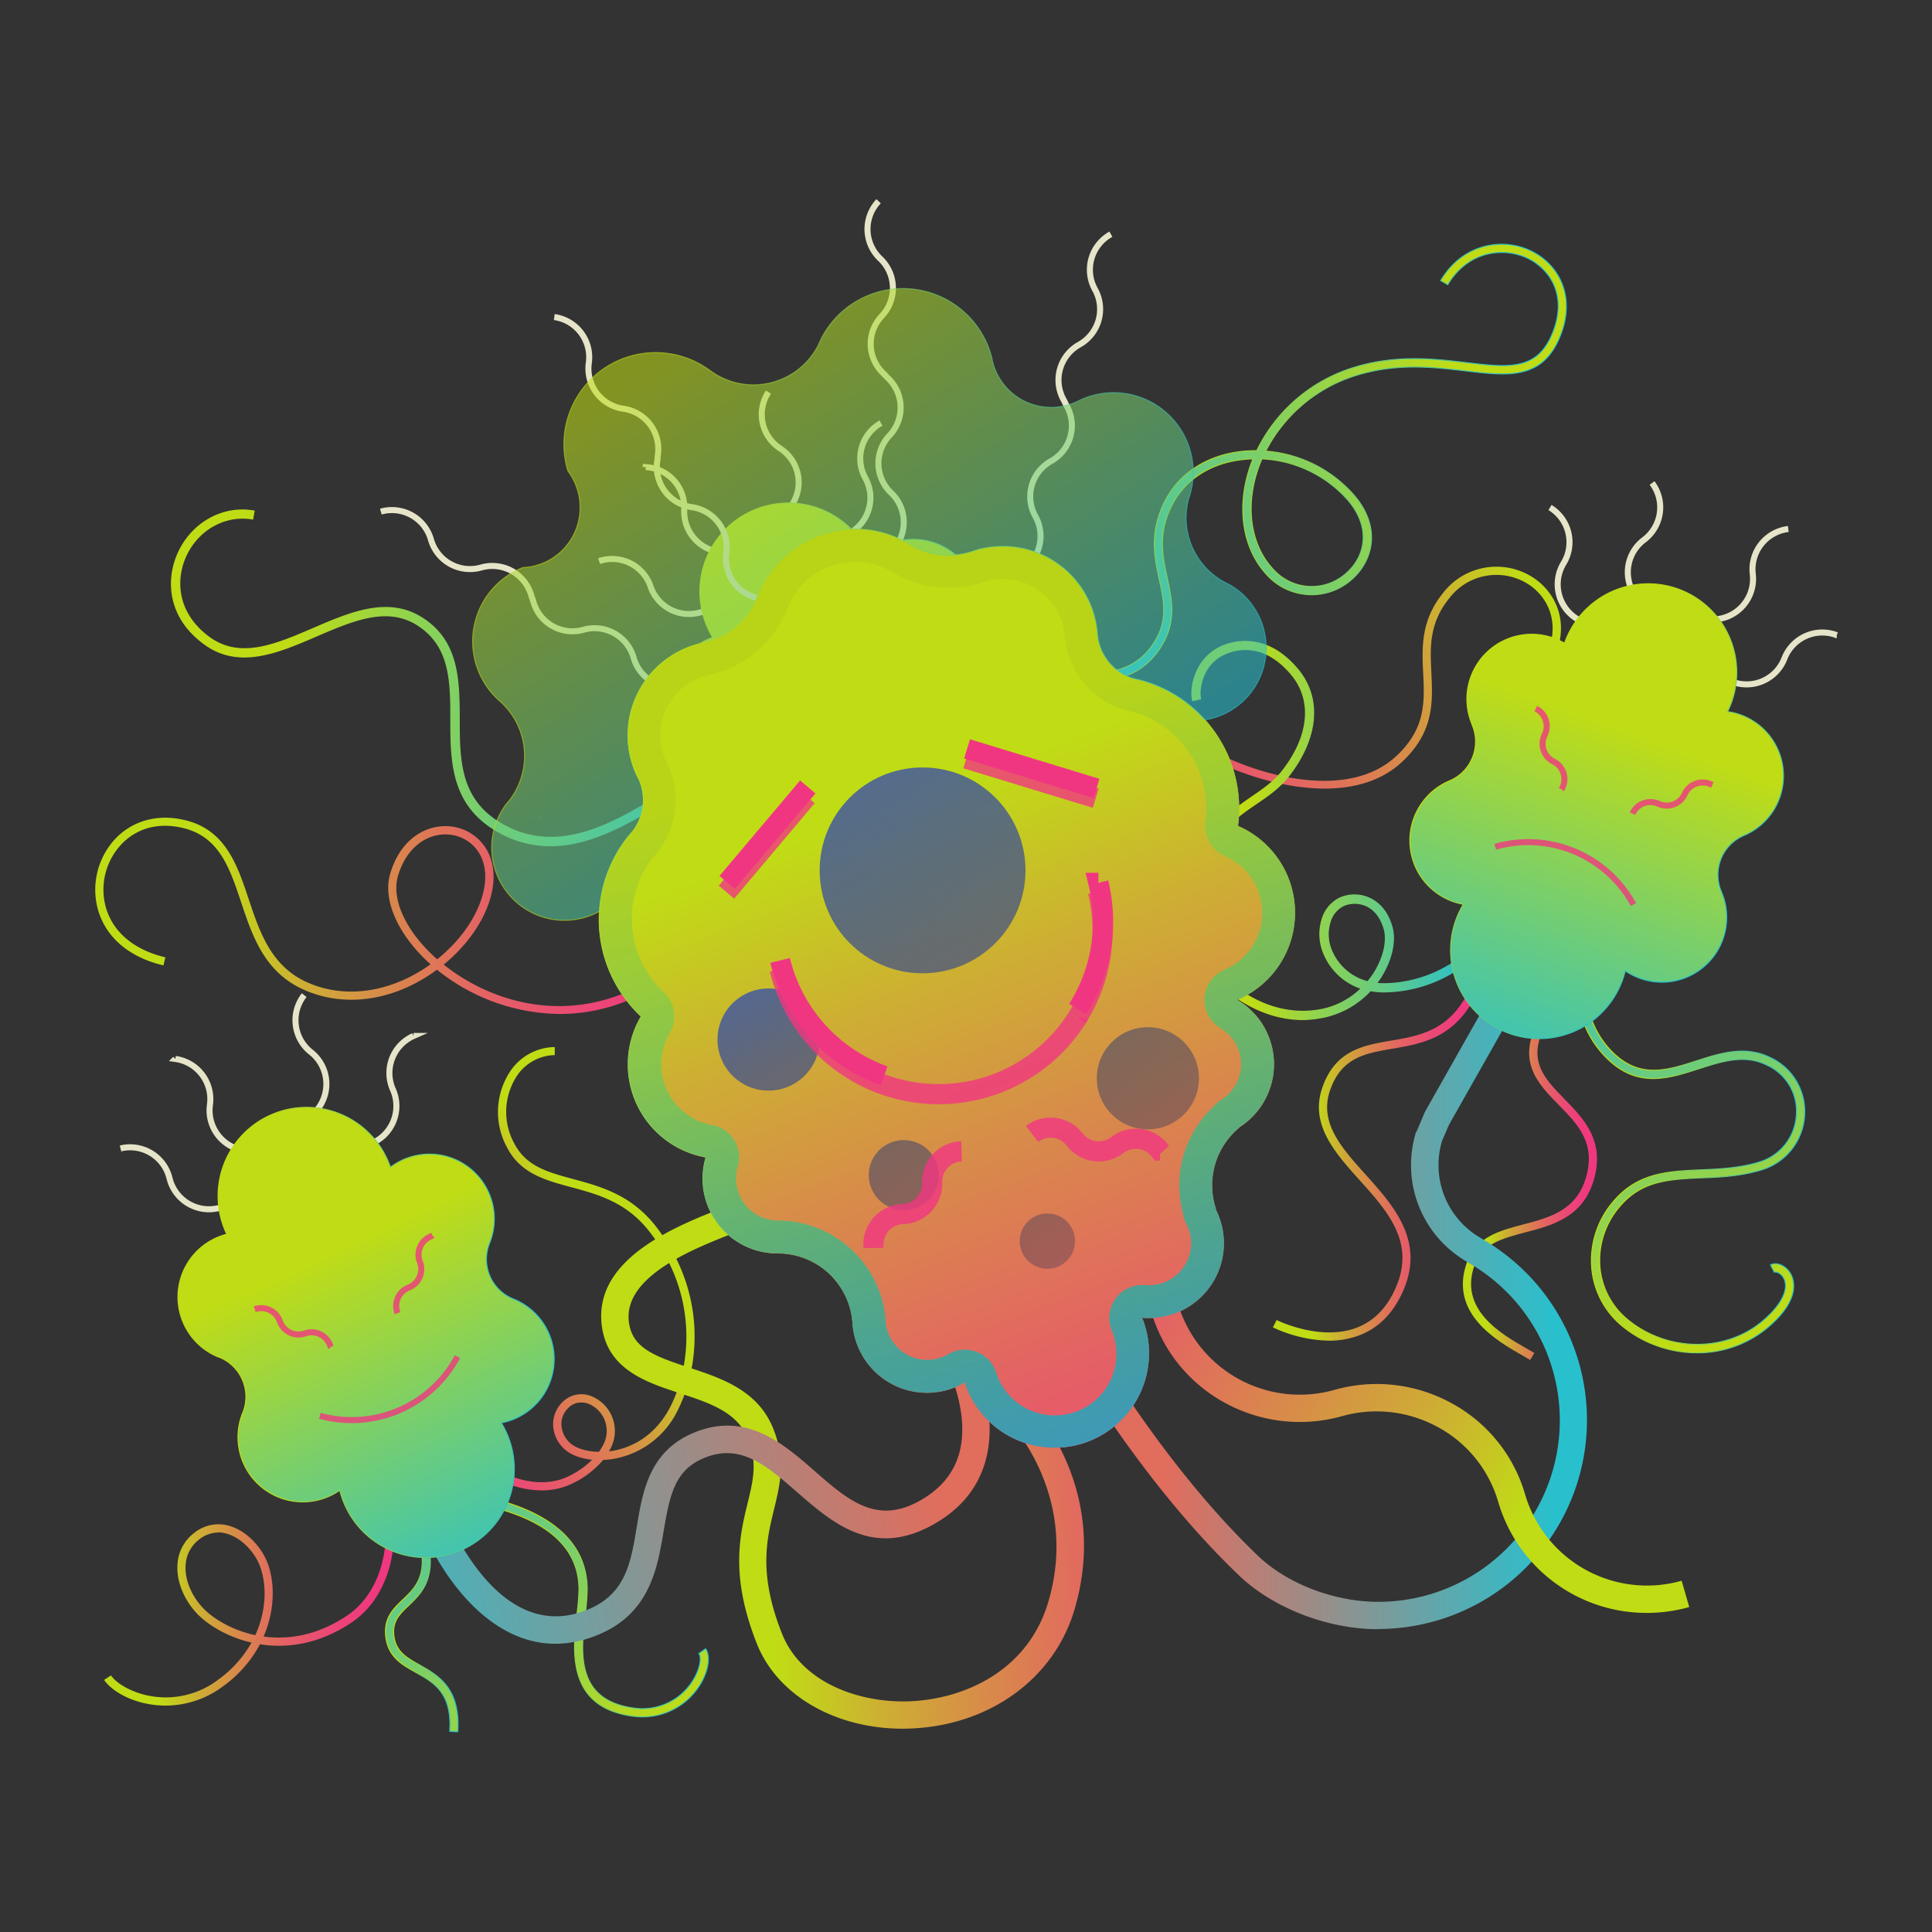 <svg xmlns="http://www.w3.org/2000/svg" xmlns:xlink="http://www.w3.org/1999/xlink" viewBox="0 0 480 480"><rect x="0" y="0" width="480" height="480" fill="#333333" stroke="none"/><defs><linearGradient id="prefix__prefix__Degradado_sin_nombre_9" x1="23.66" y1="227.54" x2="180.37" y2="227.54" gradientUnits="userSpaceOnUse"><stop offset=".19" stop-color="#c0dc15"/><stop offset=".32" stop-color="#cdb032"/><stop offset=".48" stop-color="#da844e"/><stop offset=".62" stop-color="#e46264"/><stop offset=".76" stop-color="#eb4a74"/><stop offset=".89" stop-color="#ef3b7e"/><stop offset="1" stop-color="#f13681"/></linearGradient><linearGradient id="prefix__prefix__Degradado_sin_nombre_14" x1="42.54" y1="168.42" x2="178.15" y2="168.42" gradientUnits="userSpaceOnUse"><stop offset=".21" stop-color="#c0dc15"/><stop offset=".94" stop-color="#29c0cd"/></linearGradient><linearGradient id="prefix__prefix__Degradado_sin_nombre_14-2" x1="42.41" y1="168.42" x2="178.29" y2="168.42" xlink:href="#prefix__prefix__Degradado_sin_nombre_14"/><linearGradient id="prefix__prefix__Degradado_sin_nombre_14-3" x1="395.59" y1="80.14" x2="249.99" y2="155.66" xlink:href="#prefix__prefix__Degradado_sin_nombre_14"/><linearGradient id="prefix__prefix__Degradado_sin_nombre_14-4" x1="260.58" y1="115.02" x2="389.26" y2="115.02" xlink:href="#prefix__prefix__Degradado_sin_nombre_14"/><linearGradient id="prefix__prefix__Degradado_sin_nombre_9-2" x1="414.46" y1="140.08" x2="254.57" y2="212.88" xlink:href="#prefix__prefix__Degradado_sin_nombre_9"/><linearGradient id="prefix__prefix__Degradado_sin_nombre_9-3" x1="25.88" y1="398.34" x2="97.92" y2="398.34" xlink:href="#prefix__prefix__Degradado_sin_nombre_9"/><linearGradient id="prefix__prefix__Degradado_sin_nombre_9-4" x1="162.81" y1="298.68" x2="89.33" y2="350.39" xlink:href="#prefix__prefix__Degradado_sin_nombre_9"/><linearGradient id="prefix__prefix__Degradado_sin_nombre_14-5" x1="157.56" y1="471.8" x2="72.51" y2="354.09" xlink:href="#prefix__prefix__Degradado_sin_nombre_14"/><linearGradient id="prefix__prefix__Degradado_sin_nombre_14-6" x1="95.6" y1="402.61" x2="113.93" y2="402.61" xlink:href="#prefix__prefix__Degradado_sin_nombre_14"/><linearGradient id="prefix__prefix__Degradado_sin_nombre_14-7" x1="186.46" y1="450.91" x2="101.41" y2="333.21" xlink:href="#prefix__prefix__Degradado_sin_nombre_14"/><linearGradient id="prefix__prefix__Degradado_sin_nombre_14-8" x1="118.82" y1="399.02" x2="176.13" y2="399.02" xlink:href="#prefix__prefix__Degradado_sin_nombre_14"/><linearGradient id="prefix__prefix__Degradado_sin_nombre_14-9" x1="447.97" y1="353.92" x2="386.05" y2="215.12" xlink:href="#prefix__prefix__Degradado_sin_nombre_14"/><linearGradient id="prefix__prefix__Degradado_sin_nombre_14-10" x1="391.51" y1="285.52" x2="448.46" y2="285.52" xlink:href="#prefix__prefix__Degradado_sin_nombre_14"/><linearGradient id="prefix__prefix__Degradado_sin_nombre_9-5" x1="316.27" y1="288.61" x2="367.81" y2="288.61" xlink:href="#prefix__prefix__Degradado_sin_nombre_9"/><linearGradient id="prefix__prefix__Degradado_sin_nombre_9-6" x1="363.45" y1="295.52" x2="396.78" y2="295.52" xlink:href="#prefix__prefix__Degradado_sin_nombre_9"/><linearGradient id="prefix__prefix__Degradado_sin_nombre_14-11" x1="295.32" y1="206.33" x2="368.88" y2="206.33" xlink:href="#prefix__prefix__Degradado_sin_nombre_14"/><linearGradient id="prefix__prefix__Degradado_sin_nombre_14-12" x1="295.19" y1="206.33" x2="369.06" y2="206.33" xlink:href="#prefix__prefix__Degradado_sin_nombre_14"/><linearGradient id="prefix__prefix__Degradado_sin_nombre_9-7" x1="154.23" y1="365.45" x2="347.46" y2="357.28" xlink:href="#prefix__prefix__Degradado_sin_nombre_9"/><linearGradient id="prefix__prefix__Degradado_sin_nombre_14-13" x1="120.48" y1="306.96" x2="176.95" y2="427.39" gradientTransform="rotate(-5.09 -1767.44 -548.236)" xlink:href="#prefix__prefix__Degradado_sin_nombre_14"/><linearGradient id="prefix__prefix__Degradado_sin_nombre_14-14" x1="94.42" y1="352.2" x2="188.17" y2="352.2" gradientTransform="rotate(-5.09 -1767.44 -548.236)" xlink:href="#prefix__prefix__Degradado_sin_nombre_14"/><linearGradient id="prefix__prefix__Degradado_sin_nombre_5" x1="261.96" y1="327.99" x2="394.29" y2="327.99" gradientUnits="userSpaceOnUse"><stop offset=".21" stop-color="#e16d5d"/><stop offset=".94" stop-color="#29c0cd"/></linearGradient><linearGradient id="prefix__prefix__Degradado_sin_nombre_5-2" x1="275.48" y1="350.62" x2="65.24" y2="401.65" xlink:href="#prefix__prefix__Degradado_sin_nombre_5"/><linearGradient id="prefix__prefix__Degradado_sin_nombre_9-8" x1="416.12" y1="403.12" x2="214.64" y2="271.77" xlink:href="#prefix__prefix__Degradado_sin_nombre_9"/><linearGradient id="prefix__prefix__Degradado_sin_nombre_9-9" x1="199.03" y1="140.82" x2="318.09" y2="453.8" xlink:href="#prefix__prefix__Degradado_sin_nombre_9"/><linearGradient id="prefix__prefix__Degradado_sin_nombre_14-15" x1="204.96" y1="127.26" x2="281.17" y2="393.06" xlink:href="#prefix__prefix__Degradado_sin_nombre_14"/><linearGradient id="prefix__prefix__Degradado_sin_nombre_56" x1="279.4" y1="358.66" x2="220.89" y2="195.36" gradientUnits="userSpaceOnUse"><stop offset="0" stop-color="#4a65b6"/><stop offset=".02" stop-color="#4862b1" stop-opacity=".97"/><stop offset=".2" stop-color="#3a4c8b" stop-opacity=".7"/><stop offset=".38" stop-color="#2e3a6b" stop-opacity=".49"/><stop offset=".55" stop-color="#242c53" stop-opacity=".32"/><stop offset=".72" stop-color="#1d2241" stop-opacity=".2"/><stop offset=".87" stop-color="#191c37" stop-opacity=".13"/><stop offset="1" stop-color="#181a33" stop-opacity=".1"/></linearGradient><linearGradient id="prefix__prefix__Degradado_sin_nombre_14-16" x1="140.92" y1="54.48" x2="245.7" y2="221.86" xlink:href="#prefix__prefix__Degradado_sin_nombre_14"/><linearGradient id="prefix__prefix__Degradado_sin_nombre_14-17" x1="117.2" y1="150.17" x2="314.7" y2="150.17" xlink:href="#prefix__prefix__Degradado_sin_nombre_14"/><linearGradient id="prefix__prefix__Degradado_sin_nombre_14-18" x1="70.15" y1="285.57" x2="126.63" y2="406" xlink:href="#prefix__prefix__Degradado_sin_nombre_14"/><linearGradient id="prefix__prefix__Degradado_sin_nombre_14-19" x1="44.1" y1="330.81" x2="137.84" y2="330.81" xlink:href="#prefix__prefix__Degradado_sin_nombre_14"/><linearGradient id="prefix__prefix__Degradado_sin_nombre_14-20" x1="314.34" y1="-1492.48" x2="370.82" y2="-1372.05" gradientTransform="rotate(45 -1624.474 -549.37)" xlink:href="#prefix__prefix__Degradado_sin_nombre_14"/><linearGradient id="prefix__prefix__Degradado_sin_nombre_14-21" x1="288.29" y1="-1447.24" x2="382.03" y2="-1447.24" gradientTransform="rotate(45 -1624.474 -549.37)" xlink:href="#prefix__prefix__Degradado_sin_nombre_14"/><linearGradient id="prefix__prefix__Degradado_sin_nombre_56-2" x1="175.17" y1="229.49" x2="275.19" y2="411.84" xlink:href="#prefix__prefix__Degradado_sin_nombre_56"/><linearGradient id="prefix__prefix__Degradado_sin_nombre_56-3" x1="197.4" y1="158.25" x2="398.95" y2="525.71" xlink:href="#prefix__prefix__Degradado_sin_nombre_56"/><linearGradient id="prefix__prefix__Degradado_sin_nombre_56-4" x1="243.55" y1="191.98" x2="343.57" y2="374.33" xlink:href="#prefix__prefix__Degradado_sin_nombre_56"/><linearGradient id="prefix__prefix__Degradado_sin_nombre_56-5" x1="186.79" y1="223.12" x2="286.81" y2="405.46" xlink:href="#prefix__prefix__Degradado_sin_nombre_56"/><linearGradient id="prefix__prefix__Degradado_sin_nombre_56-6" x1="207.3" y1="211.87" x2="307.32" y2="394.21" xlink:href="#prefix__prefix__Degradado_sin_nombre_56"/><style>.prefix__prefix__cls-15,.prefix__prefix__cls-33,.prefix__prefix__cls-34,.prefix__prefix__cls-35{stroke-miterlimit:10;fill:none}.prefix__prefix__cls-15{stroke:#e6e5c9}.prefix__prefix__cls-15,.prefix__prefix__cls-35{stroke-width:1.5px}.prefix__prefix__cls-20{fill:#fff}.prefix__prefix__cls-33,.prefix__prefix__cls-34,.prefix__prefix__cls-35{stroke:#f13681}.prefix__prefix__cls-33,.prefix__prefix__cls-34{stroke-width:5px}.prefix__prefix__cls-33,.prefix__prefix__cls-35{opacity:.8;mix-blend-mode:multiply}</style></defs><g style="isolation:isolate"><g id="prefix__prefix__Capa_1" data-name="Capa 1"><path d="M139.08 251.92a49.37 49.37 0 01-30.52-11 40.84 40.84 0 01-7 4.18c-8.79 4.07-18 4.36-26 .83-9.85-4.37-12.82-13.27-15.69-21.88-2.73-8.18-5.3-15.91-13.91-18.21-6.12-1.63-11.67-.29-15.65 3.77a16.46 16.46 0 00-4 15.85c1.77 6.14 7 10.54 14.77 12.39l-.47 2c-8.5-2-14.28-6.93-16.26-13.81a18.54 18.54 0 014.49-17.84c4.45-4.54 10.87-6.11 17.63-4.31 9.68 2.57 12.55 11.2 15.33 19.53 2.73 8.19 5.55 16.65 14.58 20.66 7.42 3.29 16 3 24.29-.81a38.86 38.86 0 006.3-3.69c-8.07-7.23-12-16-10-22.59 2.92-9.84 10.84-13.1 17.14-11.24 5.69 1.68 10.52 7.88 7.68 17.53-1.75 6-6 11.81-11.55 16.37 11.12 8.9 29.24 14.9 47.88 5.73 18.9-9.29 19.68-27.41 20-35.14a26.18 26.18 0 01.26-3.31l2 .39a26.26 26.26 0 00-.22 3c-.35 8.1-1.17 27.05-21.15 36.88a44.77 44.77 0 01-19.93 4.72zm-28.44-44.61c-4.68 0-9.65 3.19-11.75 10.27-1.76 5.92 2.05 14 9.73 20.75 5.41-4.33 9.51-9.94 11.18-15.62 2.45-8.35-1.4-13.55-6.3-15a10.11 10.11 0 00-2.85-.4z" fill="url(#prefix__prefix__Degradado_sin_nombre_9)"/><path d="M136.72 210.13a25.94 25.94 0 01-12.72-3.35c-11.92-6.58-12-17.55-12-28.17 0-9.34-.08-18.16-8.32-23.37-7.53-4.76-16.05-1.09-25.07 2.79-9.51 4.1-19.35 8.33-28 1.85-9-6.69-9.21-15.84-6.47-22.19 3.34-7.71 11.15-12.13 19-10.73l-.36 2c-6.91-1.22-13.8 2.69-16.76 9.53-2.43 5.63-2.19 13.77 5.81 19.74 7.73 5.77 16.6 1.95 26-2.09 9.11-3.92 18.53-8 27-2.64 9.19 5.81 9.23 15.61 9.27 25.08 0 10.48.09 20.39 11 26.39 13.8 7.62 27.5-.6 38.5-7.2 5.59-3.35 10.41-6.25 14.47-6.69l.22 2c-3.62.4-8.27 3.19-13.65 6.42-8.25 4.91-17.78 10.63-27.92 10.63z" fill="url(#prefix__prefix__Degradado_sin_nombre_14)" stroke="url(#prefix__prefix__Degradado_sin_nombre_14-2)" stroke-width=".25" stroke-miterlimit="10"/><path d="M261.08 169.37l-.35-2a34.86 34.86 0 016.64-.22c6.66.18 14.2.38 19.25-7.35 3.63-5.56 2.6-10.29 1.42-15.77-1.23-5.7-2.63-12.15 1.72-20.14 3.58-6.59 10.47-10.87 18.89-11.75a33.31 33.31 0 013.59-.17 39.83 39.83 0 0123.93-20.62c10.56-3.33 20.26-2.18 28.05-1.27 10.68 1.26 17.74 2.09 21.54-7.44s-.94-15.87-6.14-18.43c-6.18-3-15-1.78-19.93 6.51l-1.75-1c5.55-9.36 15.57-10.76 22.59-7.3 6.45 3.18 11.16 10.91 7.13 21-4.38 11-12.89 10-23.68 8.71-8-.94-17.07-2-27.2 1.18a37.82 37.82 0 00-22.32 18.77 32.4 32.4 0 0122 11c6.83 8 4.64 16.23-.56 20.83a15 15 0 01-21.29-1.25c-5.46-5.95-7.22-15.09-4.72-24.45a36.33 36.33 0 011.4-4.19q-1.24 0-2.48.16c-7.74.81-14 4.71-17.3 10.69-4 7.33-2.73 13.13-1.51 18.74 1.18 5.43 2.39 11-1.7 17.32-5.67 8.68-14.18 8.46-21 8.28a33.74 33.74 0 00-6.22.16zM313.52 114a34.41 34.41 0 00-1.63 4.68c-2.32 8.69-.73 17.11 4.25 22.54a12.8 12.8 0 0018.43 1.1c4.45-3.94 6.29-11 .37-18A30.37 30.37 0 00313.52 114z" fill="url(#prefix__prefix__Degradado_sin_nombre_14-3)" stroke="url(#prefix__prefix__Degradado_sin_nombre_14-4)" stroke-width=".25" stroke-miterlimit="10"/><path d="M329.12 195.92c-15.14 0-31.69-8-36.72-12.93l1.42-1.46c7.11 6.93 38.21 20.48 53.29 6.13 7.13-6.78 6.81-13.38 6.48-20.36-.31-6.4-.62-13 4.83-19.85a16.74 16.74 0 0122.41-4c5.43 3.5 9.9 11.24 4.64 21.55l-1.82-.93c4.64-9.1.78-15.87-3.93-18.91a14.72 14.72 0 00-19.72 3.56c-5 6.24-4.69 12.18-4.38 18.48.34 7.13.7 14.51-7.11 21.93-5.18 4.94-12.13 6.79-19.39 6.79z" fill="url(#prefix__prefix__Degradado_sin_nombre_9-2)"/><path d="M41.18 423.75a23.78 23.78 0 01-4.25-.38c-5.58-1-9.57-3.75-11.06-6l1.71-1.12c1.24 1.89 5 4.25 9.72 5.11a21.5 21.5 0 0016.85-4 28.77 28.77 0 008.34-9.26c-6.32-1.46-11.25-4.7-13.72-7.4-3.26-3.57-5-8.13-4.66-12.19a10.49 10.49 0 014.05-7.59 9.6 9.6 0 018.14-2c4.47 1 7.83 4.69 9.48 7.85 2.37 4.54 3 12.27-.29 19.82 6.1.83 13.32-.22 20.71-5.18 9.11-6.12 11-18.8 8.92-28l2-.45c2.24 9.86.13 23.49-9.78 30.15-8.12 5.46-16.09 6.46-22.75 5.4A30.5 30.5 0 0155.35 419a23.74 23.74 0 01-14.17 4.75zm13.07-43a7.75 7.75 0 00-4.84 1.79 8.5 8.5 0 00-3.28 6.15c-.29 3.5 1.25 7.48 4.14 10.64 2.34 2.56 7.08 5.63 13.16 6.92 3.23-7.06 2.74-14.3.54-18.52-1.81-3.46-5-6.13-8.1-6.8a7.61 7.61 0 00-1.62-.22z" fill="url(#prefix__prefix__Degradado_sin_nombre_9-3)"/><path d="M134.56 370.29a23.93 23.93 0 01-9.73-2.21c-4.89-2.19-9.13-5.69-12.72-8.8l1.34-1.54c3.48 3 7.58 6.41 12.22 8.48 4.92 2.21 9.92 2.63 14.06 1.2a21 21 0 007.38-4.75c-3.08-.31-5.73-1.37-7.24-3a8.31 8.31 0 01-2.42-6.57 7.76 7.76 0 013.17-5.49 6.63 6.63 0 015.93-.87 9.31 9.31 0 015.2 13c-.13.27-.28.54-.43.81h.31c3.76-.53 10.7-2.7 15-11.21 5.13-10.26 6.83-27.76-5.25-43.31-5.72-7.36-12.74-9.26-19.52-11.09-6.44-1.74-12.52-3.38-15.87-9.82a18.33 18.33 0 01.27-18.15 13.54 13.54 0 0111.57-6.83v2h-.07A11.57 11.57 0 00128 268a16.3 16.3 0 00-.2 16.14c2.93 5.64 8.34 7.1 14.59 8.79 6.78 1.83 14.46 3.9 20.6 11.81 12.67 16.3 10.86 34.69 5.47 45.48a21.89 21.89 0 01-16.49 12.31 20.41 20.41 0 01-2.12.19 22.88 22.88 0 01-9.41 6.59 17.79 17.79 0 01-5.88.98zm9.83-21.84a4.31 4.31 0 00-2.56.81 5.71 5.71 0 00-2.34 4 6.39 6.39 0 001.89 5c1.17 1.26 3.85 2.4 7.42 2.44a11.84 11.84 0 001.12-1.84 7.28 7.28 0 00-4-10.2 5.26 5.26 0 00-1.53-.21z" fill="url(#prefix__prefix__Degradado_sin_nombre_9-4)"/><path d="M113.74 430.27l-2-.13c.62-9.62-4-12.16-8.38-14.62-3.3-1.83-6.71-3.72-7.45-8.37-.8-5 1.74-7.39 4.19-9.72 3.78-3.58 7.68-7.29 1.84-21.7l1.89-.77c6.36 15.7 1.54 20.27-2.33 23.94-2.35 2.23-4.21 4-3.58 7.92.59 3.66 3.29 5.16 6.43 6.9 4.48 2.52 10.1 5.64 9.39 16.55z" fill="url(#prefix__prefix__Degradado_sin_nombre_14-5)" stroke="url(#prefix__prefix__Degradado_sin_nombre_14-6)" stroke-width=".25" stroke-miterlimit="10"/><path d="M159.71 426.54a19.6 19.6 0 01-2.91-.22c-16.09-2.42-14.49-16.32-13.43-25.52a55.25 55.25 0 00.48-5.85c0-14.8-15.83-19-22.59-20.85-1-.28-1.8-.48-2.28-.67l.75-1.9c.37.15 1.12.35 2.06.6 6.59 1.76 24.09 6.45 24.1 22.82a56.59 56.59 0 01-.5 6.09c-1.09 9.42-2.44 21.14 11.7 23.27a14.73 14.73 0 0015.06-6.8c1.82-2.92 2.19-5.7 1.49-6.71l1.68-1.16c1.28 1.86.69 5.54-1.44 9a16.76 16.76 0 01-14.17 7.9z" fill="url(#prefix__prefix__Degradado_sin_nombre_14-7)" stroke="url(#prefix__prefix__Degradado_sin_nombre_14-8)" stroke-width=".25" stroke-miterlimit="10"/><path d="M421.6 336.1a29.25 29.25 0 01-18.6-6.68 20.92 20.92 0 01-7.55-14.56 22.46 22.46 0 015.66-16.67c6-6.86 13.51-7.19 21.45-7.54 4.7-.21 9.57-.42 14.57-1.95a13 13 0 009.16-11.55 12.61 12.61 0 00-7.5-12.62c-5.47-2.62-10.94-.86-16.72 1-7.57 2.44-15.4 5-23.12-2.88-11-11.19-6.3-27-6.1-27.7l2 .6c0 .15-4.55 15.36 5.6 25.67 6.84 6.95 13.74 4.72 21 2.37 5.92-1.91 12-3.88 18.23-.91a14.76 14.76 0 018.66 14.61 15 15 0 01-10.6 13.34c-5.26 1.6-10.25 1.82-15.08 2-7.82.35-14.57.64-20 6.85a20.44 20.44 0 00-5.17 15.16 18.89 18.89 0 006.82 13.15c9.77 8.09 24.17 8.31 33.49.51 5.92-5 6.57-8.94 5.2-11-.74-1.13-1.83-1.4-2.19-1.22l-.92-1.82c1.49-.76 3.61.09 4.81 1.92.9 1.37 3.15 6.39-5.59 13.71a27.15 27.15 0 01-17.51 6.21z" fill="url(#prefix__prefix__Degradado_sin_nombre_14-9)" stroke="url(#prefix__prefix__Degradado_sin_nombre_14-10)" stroke-width=".25" stroke-miterlimit="10"/><path d="M330.25 333.09a34.38 34.38 0 01-14-3.31l.92-1.82c.1.05 10.63 5.27 19.64 2 4.43-1.6 7.8-5 10-10.13 4.88-11.2-2.16-19-9-26.6-6.09-6.78-12.39-13.79-9.33-22.87 3.18-9.44 10.27-10.65 17.13-11.82 7.6-1.3 15.47-2.64 20.22-14.41l1.89.76c-5.17 12.83-14 14.33-21.77 15.66-6.84 1.17-12.74 2.18-15.54 10.46-2.68 8 2.95 14.22 8.91 20.85 6.9 7.68 14.72 16.39 9.32 28.78-2.47 5.66-6.24 9.44-11.22 11.23a21.35 21.35 0 01-7.17 1.22z" fill="url(#prefix__prefix__Degradado_sin_nombre_9-5)"/><path d="M380.17 337.88c-.53-.32-1.16-.68-1.85-1.08-6.45-3.67-18.45-10.51-13.85-23.23 2.27-6.29 8.26-7.86 14.05-9.38 6.47-1.7 13.16-3.46 15.53-11.7 2.45-8.51-2-13.11-6.81-18-5.24-5.35-10.65-10.89-4.76-21.35l1.78 1c-5.14 9.13-.7 13.67 4.44 18.92 4.73 4.84 10.09 10.32 7.31 20-2.69 9.36-10.28 11.35-17 13.11-5.76 1.51-10.74 2.82-12.65 8.1-4 11.1 6.6 17.15 12.94 20.77.71.4 1.35.77 1.9 1.1z" fill="url(#prefix__prefix__Degradado_sin_nombre_9-6)"/><path d="M323.75 253.31c-11.42 0-20.27-7.51-24-12.43-4.11-5.47-6.53-16.44-2.1-27.62 3.33-8.4 8.66-12 13.36-15.26 2.78-1.9 5.41-3.7 7.48-6.31 6.82-8.63 7.73-17.6 2.46-24-6.4-7.75-12.88-6.72-16.18-5.41-6.31 2.5-7 9.28-6.47 11.33l-2 .47c-.78-3.29.71-10.93 7.7-13.7 3.07-1.21 11-3.06 18.5 6 5.93 7.18 5 17.11-2.43 26.55-2.25 2.85-5 4.74-7.93 6.73-4.68 3.2-9.51 6.51-12.62 14.33-4 10-2.07 20.45 1.83 25.64s13.7 13.27 26.1 11.32a19.55 19.55 0 0010.75-5.38 15.18 15.18 0 01-9-8 12.44 12.44 0 01-.59-9.6 8.52 8.52 0 014.27-4.87 9 9 0 017.45.09c1.87.88 4.34 2.84 5.52 7.15 1 3.54-.15 8.38-2.9 12.63q-.44.68-.93 1.33a15.72 15.72 0 002.62.08 32 32 0 0022.69-10.65l1.51 1.38a34 34 0 01-24.09 11.31 17.72 17.72 0 01-4.26-.29 22.08 22.08 0 01-12.7 6.8 26.19 26.19 0 01-4.04.38zm12.79-28.88a6.8 6.8 0 00-2.78.59 6.48 6.48 0 00-3.2 3.73 10.42 10.42 0 00.53 8 13.25 13.25 0 008.71 7.15 21 21 0 001.48-2c2.41-3.72 3.45-8 2.64-11-1-3.56-2.94-5.14-4.42-5.84a7 7 0 00-2.96-.63z" fill="url(#prefix__prefix__Degradado_sin_nombre_14-11)" stroke="url(#prefix__prefix__Degradado_sin_nombre_14-12)" stroke-width=".25" stroke-miterlimit="10"/><path d="M224.28 429.49c-16.78 0-31.17-8.3-36.25-21.14-6.68-16.87-4.24-26.88-2.28-34.93 1.39-5.71 2.49-10.22 0-16.15-2.67-6.49-9.56-8.74-16.84-11.12-8.57-2.8-18.28-6-19.45-17.26-1.72-16.53 19.05-24.54 31.47-29.32a65 65 0 006.11-2.55l3.26 6a65.84 65.84 0 01-6.93 2.92c-10.59 4.08-28.33 10.92-27.15 22.27.68 6.56 6.07 8.64 14.8 11.5 8 2.63 17.15 5.61 21 15 3.29 8 1.82 14 .27 20.36-1.82 7.48-3.89 16 2 30.81 4.91 12.39 19.6 17.36 32 16.79 13.19-.61 29.1-7.43 34.18-24.76 8.17-27.88-11.25-46.5-11.45-46.68l4.65-5c.93.87 22.66 21.71 13.32 53.56-5 17.11-20.87 28.74-40.4 29.64-.74.04-1.53.06-2.31.06z" fill="url(#prefix__prefix__Degradado_sin_nombre_9-7)"/><path class="prefix__prefix__cls-15" d="M148.84 139.41a10.08 10.08 0 0112.79 6.3 10.08 10.08 0 0012.79 6.3 10.08 10.08 0 0112.79 6.3q.13.39.3.77m-27.07-43.03a10.08 10.08 0 019.56 10.58 10.08 10.08 0 009.56 10.57 10.08 10.08 0 019.56 10.57v.82m29.76-43.48a10.08 10.08 0 00-3.88 13.7 10.08 10.08 0 01-4 13.71 10.08 10.08 0 00-3.92 13.71q.2.36.37.73m-16.53-49.54a10.08 10.08 0 002.92 14 10.08 10.08 0 012.92 14 10.08 10.08 0 002.92 14q.35.23.67.48"/><path d="M237.19 137.68a16.06 16.06 0 015.13 16.81 1 1 0 00-.06.21h0a.52.52 0 000 .18 10.59 10.59 0 003.38 11.06 10.78 10.78 0 003.72 2h0a16.1 16.1 0 01-.18 31 22 22 0 11-38.48 20.25 16.09 16.09 0 01-25.73-17 .69.69 0 01.03-.19h0a10.59 10.59 0 00-7-13 .9.9 0 00-.19-.05h-.09a16.09 16.09 0 01-.64-30.57 22 22 0 1139-20.15 16.1 16.1 0 0121.11-.55z" fill="url(#prefix__prefix__Degradado_sin_nombre_14-13)" stroke="url(#prefix__prefix__Degradado_sin_nombre_14-14)" stroke-width=".25" stroke-miterlimit="10"/><path d="M342.4 404.77c-12.51 0-26-5.21-34.49-13.28-26.52-25.32-45.17-59.35-46-60.78l6-3.25c.19.34 18.95 34.55 44.68 59.12 7.25 6.92 18.94 11.39 29.79 11.39a45.1 45.1 0 0022.87-84l-1.45-.89a27.69 27.69 0 01-12-31.8l.2-.28 2-4.73 14.16-25.06 5.92 3.35L360 279.44l-1.72 4a20.89 20.89 0 009.07 23.82l1.4.86a51.9 51.9 0 01-26.38 96.6z" fill="url(#prefix__prefix__Degradado_sin_nombre_5)"/><path d="M138 408.39c-17.85 0-29.88-19.39-34.13-31.16l6.4-2.31c.12.33 12.21 32.81 34.06 25.6 11-3.62 12.31-11.75 13.87-21.16 1.49-9 3.18-19.25 14.91-23.7 12.57-4.75 21.51 3 29.4 9.91s14.91 13 25.13 7.75c5.49-2.81 9-6.78 10.55-11.81 3.33-11.07-3.83-24-3.9-24.13l5.92-3.35c.35.63 8.66 15.54 4.5 29.41-2.06 6.88-6.76 12.24-14 15.94-14.32 7.34-24.08-1.17-32.7-8.68-7.39-6.43-13.77-12-22.53-8.68-7.68 2.91-9 8.9-10.61 18.44s-3.57 21.6-18.45 26.51a26.9 26.9 0 01-8.42 1.42z" fill="url(#prefix__prefix__Degradado_sin_nombre_5-2)"/><path class="prefix__prefix__cls-15" d="M94.62 127.11a10.08 10.08 0 0112.45 6.95 10.08 10.08 0 0012.45 6.94 10.08 10.08 0 0112.48 6.95q.11.4.26.78t.26.78a10.08 10.08 0 0012.45 6.95 10.08 10.08 0 0112.45 6.95 10.08 10.08 0 0012.45 6.95"/><path d="M409.18 400.72a38.37 38.37 0 01-36.93-27.5 30.89 30.89 0 00-14.94-18.62 31.68 31.68 0 00-23.92-2.75c-20.35 5.69-41.61-6-47.39-26.05-.23-.81-.5-1.62-.8-2.41l6.47-2.38c.36 1 .69 1.95 1 2.93a31.58 31.58 0 0038.87 21.37 38.62 38.62 0 0129.17 3.35 37.68 37.68 0 0118.22 22.7 31.57 31.57 0 0038.87 21.37l1.89 6.54a38.82 38.82 0 01-10.51 1.45z" fill="url(#prefix__prefix__Degradado_sin_nombre_9-8)"/><path class="prefix__prefix__cls-15" d="M29.94 285.33a10.08 10.08 0 0112.18 7.41 10.08 10.08 0 0012.18 7.41 10.08 10.08 0 0112.18 7.41q.1.4.23.79m-23.14-45.26a10.08 10.08 0 018.59 11.38 10.08 10.08 0 008.59 11.38 10.08 10.08 0 018.59 11.38q-.06.41-.08.82m33.48-40.67a10.08 10.08 0 00-5.13 13.3A10.08 10.08 0 0192.49 284a10.08 10.08 0 00-5.13 13.3q.17.38.3.76m-12.08-50.82a10.08 10.08 0 001.67 14.16 10.08 10.08 0 011.67 14.16 10.08 10.08 0 001.67 14.16q.33.26.62.53m56.5-211.48a10.08 10.08 0 018.58 11.39 10.08 10.08 0 008.58 11.39 10.08 10.08 0 018.58 11.39q-.06.41-.08.82t-.08.82a10.08 10.08 0 008.58 11.42 10.08 10.08 0 018.58 11.39 10.08 10.08 0 008.55 11.34m64.35-6.73a10.08 10.08 0 003.89-13.72 10.08 10.08 0 013.89-13.72A10.08 10.08 0 00265 100.8q-.2-.36-.37-.73t-.37-.73a10.08 10.08 0 013.89-13.72 10.08 10.08 0 003.89-13.72A10.08 10.08 0 01276 58.19m-54.22 78.5a10.08 10.08 0 00-.39-14.25 10.08 10.08 0 01-.39-14.25 10.08 10.08 0 00-.39-14.25q-.3-.29-.57-.59t-.57-.59a10.08 10.08 0 01-.39-14.25 10.08 10.08 0 00-.39-14.25 10.08 10.08 0 01-.4-14.26"/><path class="prefix__prefix__cls-20" d="M202.37 127.2l-.42-.24-.36-.24a4.27 4.27 0 01.37.22zm-67.81 76.58c-.12-.22-.24-.44-.36-.68s-.24-.48-.34-.71a3.94 3.94 0 01.37.7c.12.22.22.46.33.69zM102 294.29c.09.28.17.56.23.84s.17.81.22 1.24a11.32 11.32 0 01-.29-1.27c-.04-.26-.09-.54-.16-.81z"/><path d="M316.52 264.42a18.57 18.57 0 01-7.32 14.78q-.63.48-1.32.91v.08a18.59 18.59 0 00-5.78 20.17l-.08.07c.17.3.3.61.44.91a1.9 1.9 0 01.12.27c.05.14.1.27.15.39a18.36 18.36 0 011.34 6.9 18.58 18.58 0 01-18.58 18.58c-.59 0-1.17 0-1.74-.08a23.48 23.48 0 11-44.08 16.11 18.55 18.55 0 01-27.85-14.39.25.25 0 010-.12c0-.19 0-.37-.05-.57a18.57 18.57 0 00-18.5-17H193a18.58 18.58 0 01-18.39-18.56 18.79 18.79 0 01.76-5.29 23.48 23.48 0 01-16.11-35 33 33 0 01-10.43-24.11c0-.69 0-1.39.07-2.06a33.2 33.2 0 017.19-18.61c.3-.3.57-.61.85-.93s.36-.46.52-.69a.59.59 0 00.08-.14 12.66 12.66 0 001.3-12.07c-.1-.24-.2-.47-.32-.69a3.92 3.92 0 00-.37-.69 23.5 23.5 0 0116.52-32.85 18.56 18.56 0 0013.58-11.78 26 26 0 0137.4-12.96l.35.24.42.24a18.4 18.4 0 009.2 2.43 18.83 18.83 0 005.48-.81l.34-.12c.25-.08.52-.17.78-.27a23.82 23.82 0 017-1 23.49 23.49 0 0123.42 21.79 12.69 12.69 0 007.1 10.33 12.13 12.13 0 003.21 1 32.95 32.95 0 0116.42 9.94 33 33 0 018.2 26.43 23.5 23.5 0 01-.17 43.21 18.58 18.58 0 019.12 16.01z" fill="url(#prefix__prefix__Degradado_sin_nombre_9-9)"/><path d="M212.5 139.57a17.81 17.81 0 018.9 2.37l.29.19.65.38h.05a26.65 26.65 0 0013.27 3.52 27 27 0 007.85-1.16l.49-.17h.17l.68-.23a15.72 15.72 0 014.38-.63A15.35 15.35 0 01264.52 158q0 .4.09.79a21 21 0 0011.57 16.29 20.21 20.21 0 004.39 1.56l.42.12a24.78 24.78 0 0112.34 7.49 24.81 24.81 0 016.17 19.89 8.16 8.16 0 004.84 8.56 15.34 15.34 0 01-.1 28.21 8.16 8.16 0 00-1 14.53 10.41 10.41 0 011 17.24c-.23.18-.48.34-.73.5a8.15 8.15 0 00-1.87 1.61 26.75 26.75 0 00-7.74 26.58 8.08 8.08 0 001 3c.05.1.09.21.14.31l.17.42a10.17 10.17 0 01.72 3.79 10.43 10.43 0 01-10.42 10.42c-.29 0-.61 0-1-.05h-.72a8.16 8.16 0 00-7.56 11.25A15.32 15.32 0 11247.47 341a8.16 8.16 0 00-11.9-4.54 10.33 10.33 0 01-5.22 1.41 10.46 10.46 0 01-10.35-9.45v-.64a26.87 26.87 0 00-26.63-24.54h-.22a10.44 10.44 0 01-10.28-10.4 10.65 10.65 0 01.43-3 8.16 8.16 0 00-6.41-10.34 15.32 15.32 0 01-10.5-22.84 8.16 8.16 0 00-1.44-10.1A24.68 24.68 0 01157 228.4v-1.58a24.44 24.44 0 012.06-8.46 24.77 24.77 0 013-5.15c.35-.36.68-.74 1-1.16s.71-.91.94-1.22q.18-.25.34-.51a20.83 20.83 0 001.9-19.65c-.11-.25-.26-.61-.46-1s-.32-.66-.5-1a15.18 15.18 0 01-1.24-6 15.37 15.37 0 0112.18-15q.35-.07.69-.17a26.89 26.89 0 0018.58-16q.14-.28.26-.58a17.78 17.78 0 0116.61-11.28m0-8.16a26 26 0 00-24.19 16.43 18.56 18.56 0 01-13.58 11.78 23.5 23.5 0 00-16.52 32.85 3.93 3.93 0 01.37.69c.12.22.22.46.32.69a12.66 12.66 0 01-1.3 12.07.59.59 0 01-.08.14c-.17.24-.34.47-.52.69s-.54.63-.85.93a33.2 33.2 0 00-7.19 18.61c-.05.68-.07 1.37-.07 2.06a33 33 0 0010.43 24.11 23.48 23.48 0 0016.11 35 18.79 18.79 0 00-.76 5.29A18.58 18.58 0 00193 311.39h.27a18.57 18.57 0 0118.5 17c0 .2 0 .39.05.57a.25.25 0 000 .12 18.55 18.55 0 0027.85 14.39 23.48 23.48 0 1044.08-16.11c.57.05 1.15.08 1.74.08a18.58 18.58 0 0018.58-18.58 18.36 18.36 0 00-1.34-6.9c-.05-.12-.1-.25-.15-.39a1.91 1.91 0 00-.12-.27c-.14-.3-.27-.61-.44-.91l.08-.07a18.59 18.59 0 015.78-20.17v-.08q.68-.43 1.32-.91a18.58 18.58 0 00-1.78-30.75 23.5 23.5 0 00.17-43.21 33 33 0 00-8.2-26.43 32.95 32.95 0 00-16.39-9.9 12.13 12.13 0 01-3.21-1 12.69 12.69 0 01-7.1-10.33 23.49 23.49 0 00-23.42-21.79 23.82 23.82 0 00-7 1c-.25.1-.52.19-.78.27l-.34.12a18.83 18.83 0 01-5.48.81 18.4 18.4 0 01-9.2-2.43l-.42-.24-.35-.24a25.93 25.93 0 00-13.15-3.57z" fill="url(#prefix__prefix__Degradado_sin_nombre_14-15)"/><path d="M212.5 139.57a17.81 17.81 0 018.9 2.37l.29.19.65.38h.05a26.65 26.65 0 0013.27 3.52 27 27 0 007.85-1.16l.49-.17h.17l.68-.23a15.72 15.72 0 014.38-.63A15.35 15.35 0 01264.52 158q0 .4.09.79a21 21 0 0011.57 16.29 20.21 20.21 0 004.39 1.56l.42.12a24.78 24.78 0 0112.34 7.49 24.81 24.81 0 016.17 19.89 8.16 8.16 0 004.84 8.56 15.34 15.34 0 01-.1 28.21 8.16 8.16 0 00-1 14.53 10.41 10.41 0 011 17.24c-.23.18-.48.34-.73.5a8.15 8.15 0 00-1.87 1.61 26.75 26.75 0 00-7.74 26.58 8.08 8.08 0 001 3c.05.1.09.21.14.31l.17.42a10.17 10.17 0 01.72 3.79 10.43 10.43 0 01-10.42 10.42c-.29 0-.61 0-1-.05h-.72a8.16 8.16 0 00-7.56 11.25A15.32 15.32 0 11247.47 341a8.16 8.16 0 00-11.9-4.54 10.33 10.33 0 01-5.22 1.41 10.46 10.46 0 01-10.35-9.45v-.64a26.87 26.87 0 00-26.63-24.54h-.22a10.44 10.44 0 01-10.28-10.4 10.65 10.65 0 01.43-3 8.16 8.16 0 00-6.41-10.34 15.32 15.32 0 01-10.5-22.84 8.16 8.16 0 00-1.44-10.1A24.68 24.68 0 01157 228.4v-1.58a24.44 24.44 0 012.06-8.46 24.77 24.77 0 013-5.15c.35-.36.68-.74 1-1.16s.71-.91.94-1.22q.18-.25.34-.51a20.83 20.83 0 001.9-19.65c-.11-.25-.26-.61-.46-1s-.32-.66-.5-1a15.18 15.18 0 01-1.24-6 15.37 15.37 0 0112.18-15q.35-.07.69-.17a26.89 26.89 0 0018.58-16q.14-.28.26-.58a17.78 17.78 0 0116.61-11.28zm0-8.16a26 26 0 00-24.19 16.43 18.56 18.56 0 01-13.58 11.78 23.5 23.5 0 00-16.52 32.85 3.93 3.93 0 01.37.69c.12.22.22.46.32.69a12.66 12.66 0 01-1.3 12.07.59.59 0 01-.08.14c-.17.24-.34.47-.52.69s-.54.63-.85.93a33.2 33.2 0 00-7.19 18.61c-.05.68-.07 1.37-.07 2.06a33 33 0 0010.43 24.11 23.48 23.48 0 0016.11 35 18.79 18.79 0 00-.76 5.29A18.58 18.58 0 00193 311.39h.27a18.57 18.57 0 0118.5 17c0 .2 0 .39.05.57a.25.25 0 000 .12 18.55 18.55 0 0027.85 14.39 23.48 23.48 0 1044.08-16.11c.57.05 1.15.08 1.74.08a18.58 18.58 0 0018.58-18.58 18.36 18.36 0 00-1.34-6.9c-.05-.12-.1-.25-.15-.39a1.91 1.91 0 00-.12-.27c-.14-.3-.27-.61-.44-.91l.08-.07a18.59 18.59 0 015.78-20.17v-.08q.68-.43 1.32-.91a18.58 18.58 0 00-1.78-30.75 23.5 23.5 0 00.17-43.21 33 33 0 00-8.2-26.43 32.95 32.95 0 00-16.39-9.9 12.13 12.13 0 01-3.21-1 12.69 12.69 0 01-7.1-10.33 23.49 23.49 0 00-23.42-21.79 23.82 23.82 0 00-7 1c-.25.1-.52.19-.78.27l-.34.12a18.83 18.83 0 01-5.48.81 18.4 18.4 0 01-9.2-2.43l-.42-.24-.35-.24a25.93 25.93 0 00-13.15-3.57z" fill="url(#prefix__prefix__Degradado_sin_nombre_56)" opacity=".44"/><path d="M314.58 161a18.08 18.08 0 01-15.18 17.85 32.95 32.95 0 00-16.4-9.98h0a12.13 12.13 0 01-3.21-1 12.69 12.69 0 01-7.1-10.33h0a23.49 23.49 0 00-23.42-21.79 23.82 23.82 0 00-7 1c-.25.1-.52.19-.78.27l-.34.12a18.83 18.83 0 01-5.48.81 18.4 18.4 0 01-9.2-2.43h0l-.41-.25a4.25 4.25 0 00-.37-.22s0 0 0 0a26 26 0 00-37.35 12.87h0a18.56 18.56 0 01-13.58 11.78h0a23.5 23.5 0 00-16.52 32.85c.1.24.22.47.34.71s.24.46.36.68a12.66 12.66 0 01-1.3 12.07.59.59 0 01-.08.14c-.19.2-.37.41-.54.63a11.26 11.26 0 00-.83 1s0 0 0 0a33.2 33.2 0 00-7.19 18.61 18.07 18.07 0 01-23.26-26.59c.24-.27.47-.54.71-.83.08-.12.19-.25.29-.37a18.09 18.09 0 00-2.84-24.63 1 1 0 01-.14-.14 19.72 19.72 0 016.15-32.83 14.42 14.42 0 004.21-.81 11.29 11.29 0 001.25-.49 14.92 14.92 0 008.74-13.7 14.39 14.39 0 00-.36-3.21 15.35 15.35 0 00-2.67-5.8 22.78 22.78 0 0135.25-25 4.1 4.1 0 01.34.24 18.07 18.07 0 0026.63-6.49.06.06 0 010-.05 14 14 0 00.63-1.35 22.78 22.78 0 0142.59 4.94.32.32 0 000 .14l.1.46a15 15 0 0021.45 9.64 19.78 19.78 0 0127.51 23.64c0 .05 0 .1-.05.17l-.05.1h0a18.08 18.08 0 008.61 21.1l.07.05c.25.14.51.27.78.39l.14.07.66.36a18.08 18.08 0 018.84 15.6z" opacity=".57" fill="url(#prefix__prefix__Degradado_sin_nombre_14-16)" stroke="url(#prefix__prefix__Degradado_sin_nombre_14-17)" stroke-width=".25" stroke-miterlimit="10"/><path class="prefix__prefix__cls-20" d="M380.28 285.18l-.15.05a.43.43 0 01.14-.07z"/><path d="M118.09 291.45a16.06 16.06 0 013.62 17.2 1 1 0 00-.08.2h0a.52.52 0 00-.06.18 10.59 10.59 0 002.38 11.31 10.78 10.78 0 003.52 2.35h0a16.1 16.1 0 01-2.92 30.81 22 22 0 11-40.13 16.75A16.09 16.09 0 0160.31 351a.69.69 0 01.07-.16h0a10.59 10.59 0 00-5.84-13.62.9.9 0 00-.19-.07h-.08a16.09 16.09 0 012.08-30.51A22 22 0 1197 290a16.1 16.1 0 0121.09 1.45z" fill="url(#prefix__prefix__Degradado_sin_nombre_14-18)" stroke="url(#prefix__prefix__Degradado_sin_nombre_14-19)" stroke-width=".25" stroke-miterlimit="10"/><path class="prefix__prefix__cls-15" d="M385.09 126.09a10.08 10.08 0 013.38 13.85 10.08 10.08 0 003.38 13.85 10.08 10.08 0 013.38 13.85q-.22.35-.4.72M410.45 120a10.08 10.08 0 01-2 14.12 10.08 10.08 0 00-2 14.12 10.08 10.08 0 01-2 14.12q-.33.25-.64.52m52.53-5.07a10.08 10.08 0 00-13 5.78 10.08 10.08 0 01-13 5.78 10.08 10.08 0 00-13 5.78q-.15.39-.33.75m27.29-44.47a10.08 10.08 0 00-8.83 11.2 10.08 10.08 0 01-8.83 11.2 10.08 10.08 0 00-8.83 11.2q0 .41.06.82"/><path d="M443.1 192.76a16.06 16.06 0 01-9.6 14.72 1 1 0 00-.2.08h0a.52.52 0 00-.17.08 10.59 10.59 0 00-6.31 9.69 10.78 10.78 0 00.83 4.15v0a16.1 16.1 0 01-23.86 19.72 22 22 0 11-40.22-16.53 16.09 16.09 0 01-3.45-30.67.69.69 0 01.17-.07v0a10.59 10.59 0 005.5-13.76.9.9 0 00-.08-.18v-.08a16.09 16.09 0 0123-20.1 22 22 0 1140.49 17 16.1 16.1 0 0113.9 15.95z" fill="url(#prefix__prefix__Degradado_sin_nombre_14-20)" stroke="url(#prefix__prefix__Degradado_sin_nombre_14-21)" stroke-width=".25" stroke-miterlimit="10"/><circle cx="190.95" cy="258.27" r="12.69" style="mix-blend-mode:overlay" fill="url(#prefix__prefix__Degradado_sin_nombre_56-2)"/><circle cx="229.21" cy="216.24" r="25.57" style="mix-blend-mode:overlay" fill="url(#prefix__prefix__Degradado_sin_nombre_56-3)"/><circle cx="285.19" cy="267.89" r="12.69" style="mix-blend-mode:overlay" fill="url(#prefix__prefix__Degradado_sin_nombre_56-4)"/><circle cx="224.54" cy="291.95" r="8.7" style="mix-blend-mode:overlay" fill="url(#prefix__prefix__Degradado_sin_nombre_56-5)"/><circle cx="260.22" cy="308.35" r="6.87" style="mix-blend-mode:overlay" fill="url(#prefix__prefix__Degradado_sin_nombre_56-6)"/><path class="prefix__prefix__cls-33" d="M240.07 188.49l32.16 9.82m-71.73-.38l-20.01 23.73"/><path class="prefix__prefix__cls-34" d="M240.26 186.06l32.15 9.83m-71.72-.38l-20.02 23.72"/><path class="prefix__prefix__cls-33" d="M219.54 269.47a40.66 40.66 0 01-25.84-28.68m73.93 12.1a40.7 40.7 0 01-48.09 16.58"/><path class="prefix__prefix__cls-35" d="M371.49 210.38a29.77 29.77 0 0134.33 14.35"/><path class="prefix__prefix__cls-33" d="M272.77 221.51a40.57 40.57 0 01-5.14 31.38"/><path class="prefix__prefix__cls-34" d="M219.66 267.3a40.66 40.66 0 01-25.84-28.68m79.07-19.28a40.57 40.57 0 01-5.14 31.38"/><path class="prefix__prefix__cls-33" d="M288.59 286.34q-.21-.23-.4-.47a7.55 7.55 0 00-10.59-1.38 7.55 7.55 0 01-10.6-1.38 7.55 7.55 0 00-10.59-1.38"/><path class="prefix__prefix__cls-35" d="M425.43 195l-.37-.15a4.9 4.9 0 00-6.49 2.43 4.9 4.9 0 01-6.49 2.43 4.9 4.9 0 00-6.49 2.43M388 196.11q.07-.18.16-.36a4.9 4.9 0 00-2.2-6.57 4.9 4.9 0 01-2.2-6.57 4.9 4.9 0 00-2.2-6.57M113.65 337.06a29.77 29.77 0 01-34.18 14.69M107.46 307l-.37.16a4.9 4.9 0 00-2.77 6.36 4.9 4.9 0 01-2.77 6.36 4.9 4.9 0 00-2.77 6.36m-16.6 8.41q-.08-.18-.15-.37a4.9 4.9 0 00-6.25-3 4.9 4.9 0 01-6.25-3 4.9 4.9 0 00-6.25-3"/><path class="prefix__prefix__cls-33" d="M217 310.06v-.62a7.55 7.55 0 017.3-7.8 7.55 7.55 0 007.3-7.8 7.55 7.55 0 017.3-7.8"/></g></g></svg>